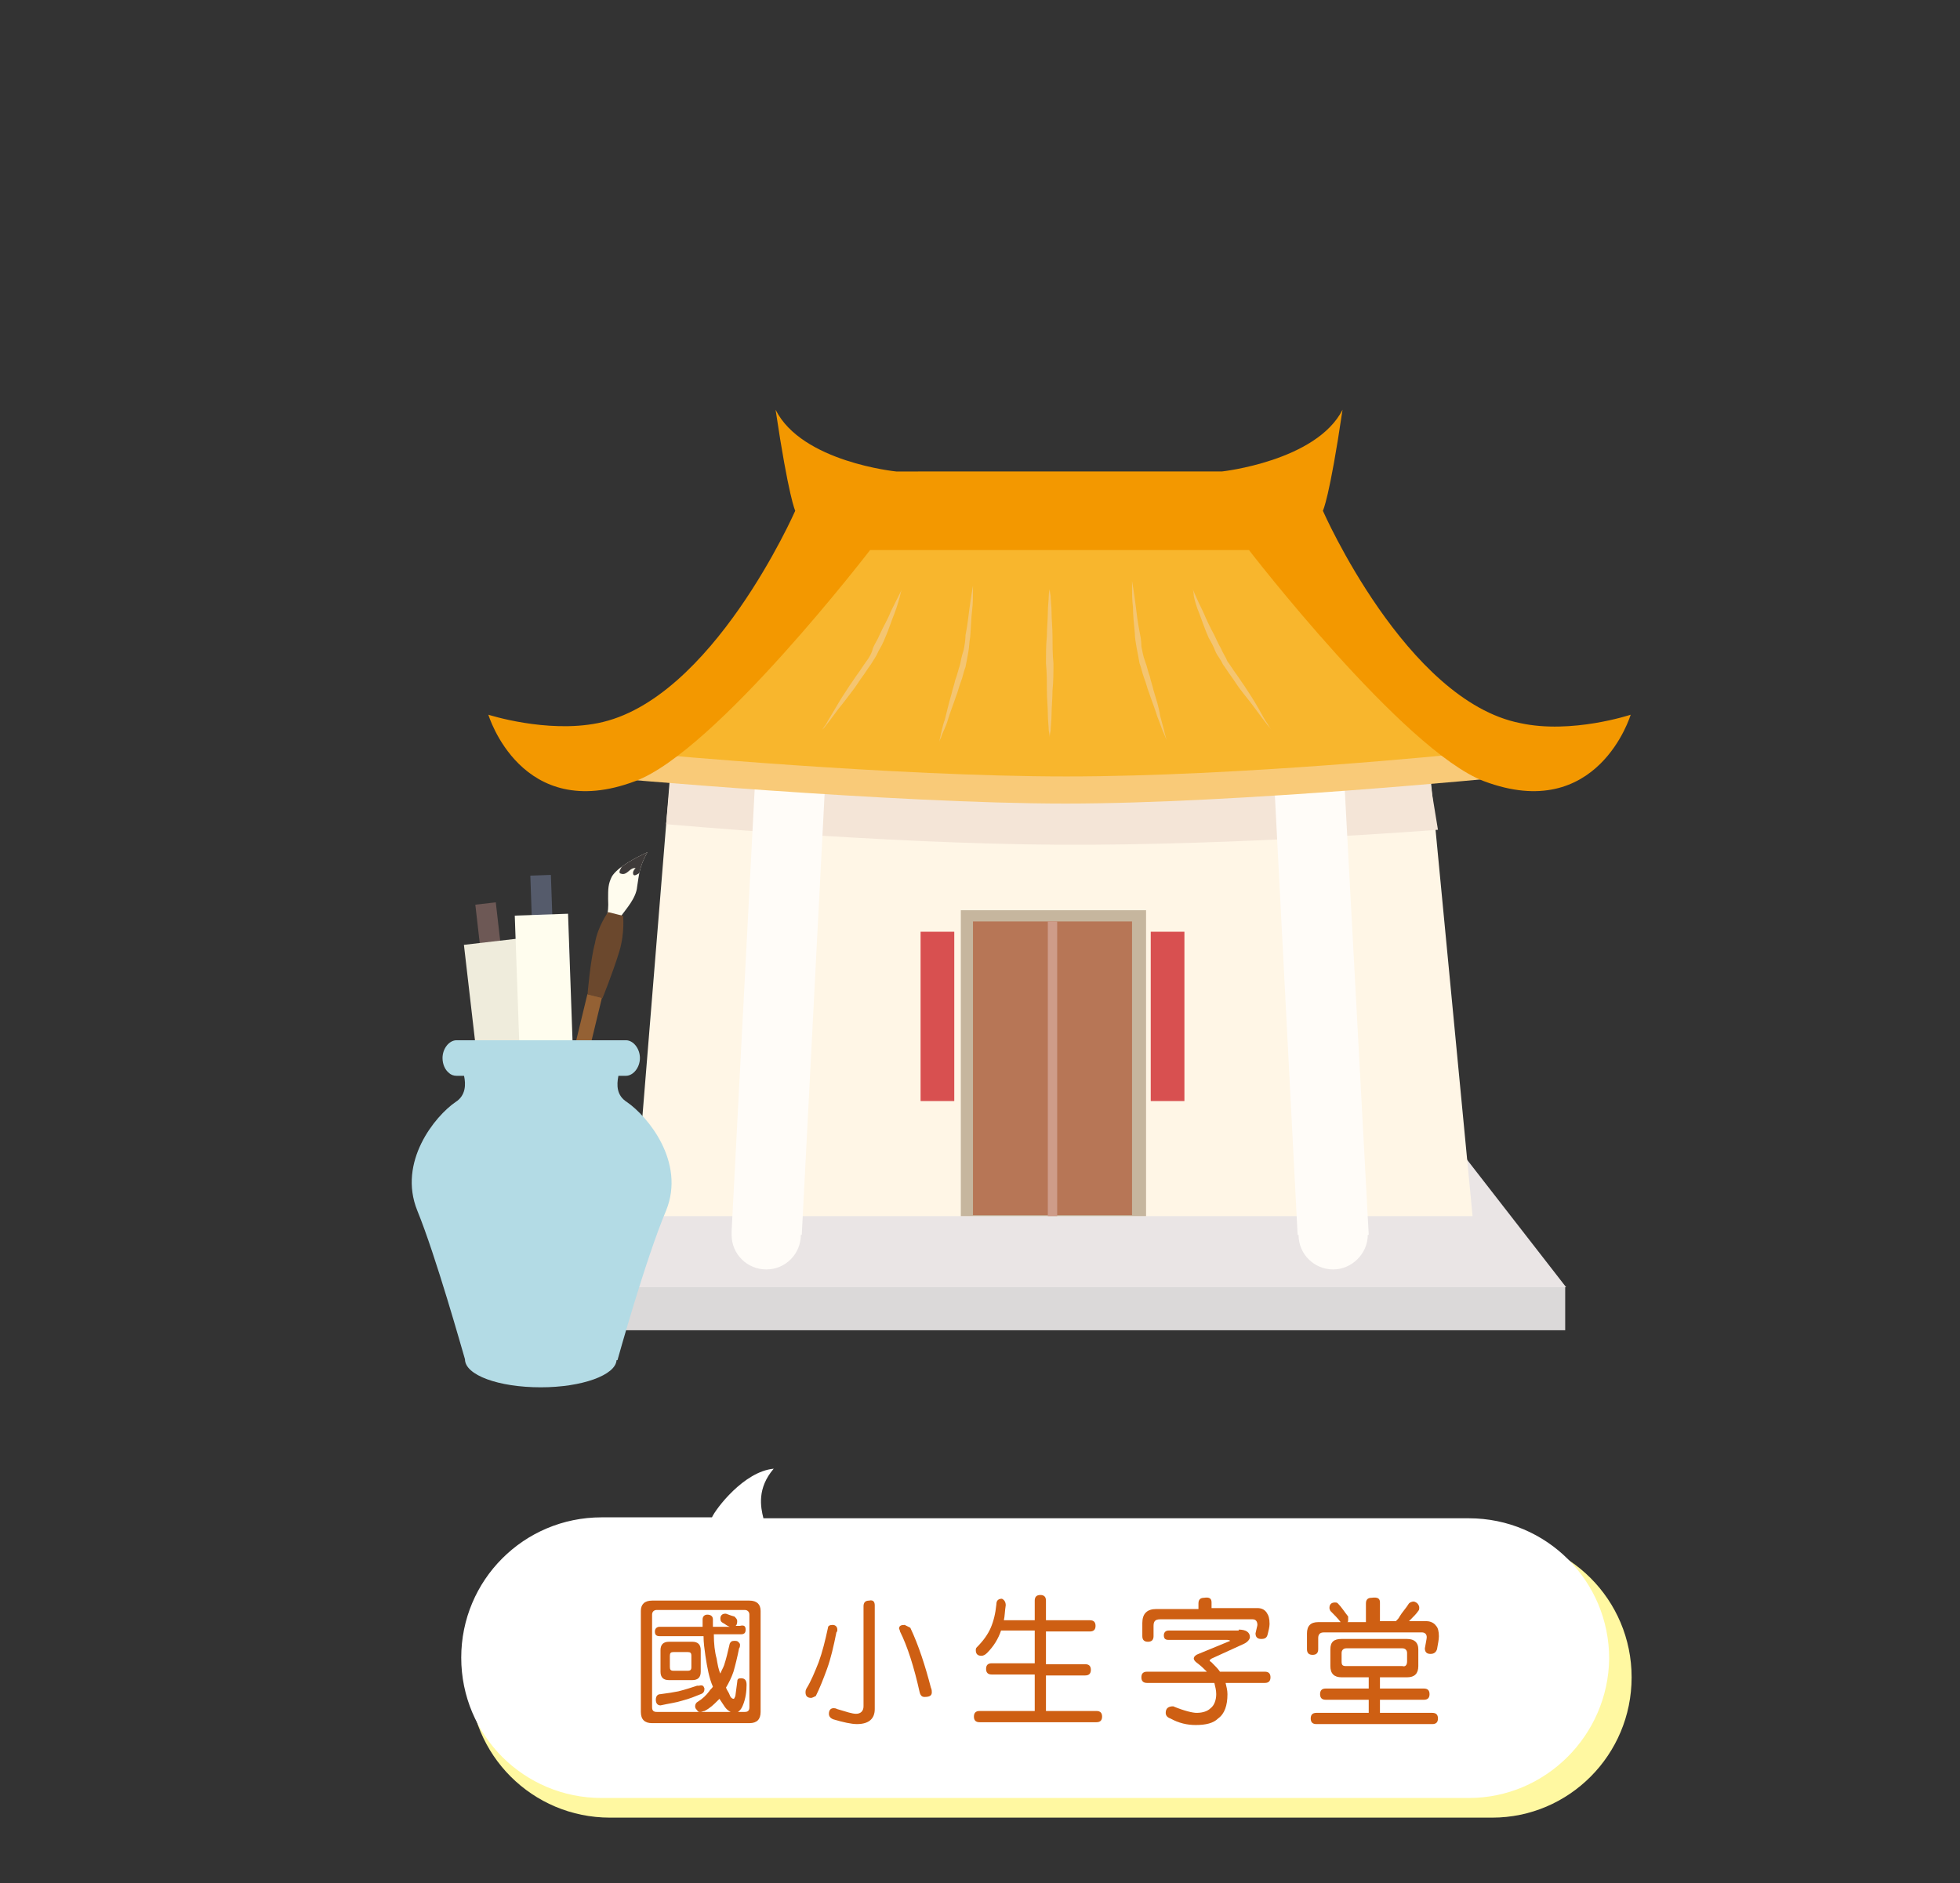 <?xml version="1.0" encoding="utf-8"?>
<!-- Generator: Adobe Illustrator 20.1.0, SVG Export Plug-In . SVG Version: 6.00 Build 0)  -->
<svg version="1.1" id="圖層_1" xmlns="http://www.w3.org/2000/svg" xmlns:xlink="http://www.w3.org/1999/xlink" x="0px" y="0px"
	 viewBox="0 0 209.5 201.3" style="enable-background:new 0 0 209.5 201.3;" xml:space="preserve">
<rect x="0" y="0" width="209.5" height="201.3" fill="#333333" stroke="none"/>
<style type="text/css">
	.st0{fill:#EAE5E5;}
	.st1{fill:#FFF6E6;}
	.st2{fill:#C6B69E;}
	.st3{fill:#D85050;}
	.st4{fill:#DBD9D9;}
	.st5{fill:#6D5855;}
	.st6{fill:#EFECDC;}
	.st7{fill:#555B6B;}
	.st8{fill:#FFFDEE;}
	.st9{fill:#FFFCEE;}
	.st10{fill:#946134;}
	.st11{fill:#6B482D;}
	.st12{clip-path:url(#SVGID_2_);fill:#3E3A39;}
	.st13{fill:#B3DBE5;}
	.st14{fill:#F4E5D7;}
	.st15{fill:#FFFCF8;}
	.st16{fill:#F9CA78;}
	.st17{fill:#F8B62D;}
	.st18{fill:#F39800;}
	.st19{fill:#F4C571;}
	.st20{fill:#B77656;}
	.st21{fill:none;stroke:#CE9C89;stroke-miterlimit:10;}
	.st22{fill:#FFF8A1;}
	.st23{fill:#FFFFFF;}
	.st24{fill:#CE5F13;}
</style>
<polygon class="st0" points="68.7,123.7 156.6,123.7 167.4,137.6 59,137.6 "/>
<polygon class="st1" points="157.4,130 67.8,130 71.7,82 152.8,82 "/>
<rect x="102.7" y="97.3" class="st2" width="19.8" height="32.7"/>
<rect x="98.4" y="99.6" class="st3" width="3.6" height="18.1"/>
<rect x="123" y="99.6" class="st3" width="3.6" height="18.1"/>
<rect x="59" y="137.6" class="st4" width="108.3" height="4.6"/>
<g>
	<rect x="51.1" y="96.5" transform="matrix(0.994 -0.114 0.114 0.994 -10.988 6.613)" class="st5" width="2.2" height="5.5"/>
	<rect x="52" y="100.6" transform="matrix(0.993 -0.115 0.115 0.993 -13.618 7.085)" class="st6" width="5.7" height="42.9"/>
	
		<rect x="56.8" y="93.6" transform="matrix(0.999 -3.504048e-02 3.504048e-02 0.999 -3.338 2.087)" class="st7" width="2.2" height="5.5"/>
	
		<rect x="55.8" y="97.8" transform="matrix(0.999 -3.529047e-02 3.529047e-02 0.999 -4.173 2.144)" class="st8" width="5.7" height="42.9"/>
	<g>
		<path class="st9" d="M64.7,98.2l1.4,0.3c0,0-0.2,0.1,0.3-0.6c0.5-0.7,1.6-1.9,1.7-3.1c0.2-1.2,0.2-2.1,1.1-3.7
			c-1.3,0.6-3.2,1.6-3.8,2.6c-0.4,0.8-0.4,1.3-0.4,2.4C65.1,97.9,64.7,98.2,64.7,98.2z"/>
		
			<rect x="43.7" y="121.3" transform="matrix(0.235 -0.972 0.972 0.235 -72.927 151.43)" class="st10" width="32.1" height="1.6"/>
		<path class="st11" d="M62.8,106.3l1.6,0.4c0,0,1.1-2.7,1.8-5c0.6-2,0.4-3.8,0.4-3.8l-1.6-0.4c0,0-1.1,1.5-1.4,3.3
			C63.1,102.6,62.8,106.3,62.8,106.3z"/>
		<g>
			<g>
				<defs>
					<path id="SVGID_1_" d="M64.7,98.2l1.4,0.3c0,0-0.2,0.1,0.3-0.6c0.5-0.7,1.6-1.9,1.7-3.1c0.2-1.2,0.2-2.1,1.1-3.7
						c-1.3,0.6-3.2,1.6-3.8,2.6c-0.4,0.8-0.4,1.3-0.4,2.4C65.1,97.9,64.7,98.2,64.7,98.2z"/>
				</defs>
				<clipPath id="SVGID_2_">
					<use xlink:href="#SVGID_1_"  style="overflow:visible;"/>
				</clipPath>
				<path class="st12" d="M71.9,92l-2.6-1.3l-3.2,0.4c0,0-0.8,0.9-0.6,1.2c0.2,0.4,0.4,0.2,0.9,0.1c0.5-0.1-0.6,0.9,0,1
					c0.6,0.2,0.9-0.6,1.4-0.6c0.4-0.1-0.3,0.2-0.1,0.7c0.2,0.3,0.9-0.5,1.4-0.5s0.3,0.1,0.6,0.3C70.1,93.6,71.9,92,71.9,92z"/>
			</g>
		</g>
	</g>
	<path class="st13" d="M67,117.8c-1.1-0.7-1.1-1.8-0.9-2.8h0.8c0.8,0,1.5-0.9,1.5-1.9s-0.7-1.9-1.5-1.9H48.8c-0.8,0-1.5,0.9-1.5,1.9
		c0,0.7,0.3,1.3,0.7,1.6c0.2,0.2,0.5,0.3,0.8,0.3h0.8c0.2,0.9,0.2,2.1-0.9,2.8c-2.2,1.5-6.2,6.4-4.1,11.6c2,4.9,4.8,14.9,5.1,15.9
		l0,0c0,1.7,3.6,3,8.1,3c4.4,0,8-1.3,8.1-2.9H66c0,0,3-10.8,5.2-16C73.3,124.2,69.2,119.3,67,117.8z"/>
</g>
<path class="st14" d="M72.3,76.7l-1.1,11.4c0,0,23.1,2.1,42,2.2s40.5-1.6,40.5-1.6l-1.8-11L72.3,76.7z"/>
<path class="st15" d="M80.7,83.7l-2.5,47.9c0,0.1,0,0.2,0,0.4c0,2.1,1.7,3.7,3.7,3.7c2.1,0,3.7-1.7,3.7-3.7h0.1l2.5-48.3
	C88.1,83.7,80.7,83.7,80.7,83.7z"/>
<path class="st15" d="M143.7,83.7h-7.5l2.5,48.3h0.1c0,2.1,1.7,3.7,3.7,3.7c2,0,3.7-1.7,3.7-3.7h0.1L143.7,83.7z"/>
<path class="st16" d="M64.4,83.1c0,0,31.1,2.8,49.5,2.8s46.7-2.8,46.7-2.8l-24.9-27l-45.4-0.9L64.4,83.1z"/>
<path class="st17" d="M69.7,80.6c0,0,25.8,2.4,44.3,2.4s41.9-2.4,41.9-2.4l-20.3-22.6l-44.2-0.6L69.7,80.6z"/>
<path class="st18" d="M162.5,77.3c-12.2-2.4-21.1-22.7-21.1-22.7s0.7-1.3,2.1-10.8c-2.8,5.5-12.9,6.6-12.9,6.6H95.8
	c0,0-10.1-1-12.9-6.6c1.4,9.4,2.1,10.8,2.1,10.8s-8.9,20.3-21.1,22.7c-5.5,1.1-11.7-0.9-11.7-0.9s3.5,11.7,15.7,7.1
	c8.6-3.2,25.1-24.7,25.1-24.7h40.5c0,0,16.5,21.4,25.1,24.7c12.2,4.6,15.7-7.1,15.7-7.1S168,78.5,162.5,77.3z"/>
<g>
	<path class="st19" d="M96.4,63c0,0-0.1,0.2-0.2,0.7c-0.1,0.4-0.3,1.1-0.6,1.9c-0.3,0.7-0.6,1.7-1,2.6c-0.2,0.5-0.4,0.9-0.7,1.4
		c-0.2,0.5-0.5,0.9-0.8,1.4c-0.3,0.4-0.6,0.9-0.9,1.3c-0.3,0.4-0.6,0.9-0.9,1.3c-0.6,0.8-1.2,1.6-1.7,2.2c-0.5,0.7-0.9,1.2-1.2,1.6
		c-0.3,0.4-0.5,0.6-0.5,0.6s0.1-0.2,0.4-0.6c0.2-0.4,0.6-1,1-1.7c0.4-0.7,0.9-1.5,1.5-2.4c0.3-0.4,0.6-0.9,0.9-1.3
		c0.3-0.4,0.6-0.9,0.9-1.3s0.6-0.9,0.7-1.4c0.2-0.5,0.5-0.9,0.7-1.4c0.4-0.9,0.9-1.7,1.2-2.5C95.9,64,96.4,63,96.4,63z"/>
</g>
<g>
	<path class="st19" d="M104,62.6c0,0,0,0.2,0,0.7s0,1.2-0.1,2c-0.1,0.8-0.1,1.7-0.2,2.8c-0.1,0.5-0.1,1.1-0.2,1.6
		c-0.1,0.6-0.2,1.1-0.3,1.6c-0.2,0.5-0.3,1.1-0.5,1.6c-0.2,0.5-0.3,1-0.5,1.5c-0.3,0.9-0.7,1.9-0.9,2.6s-0.6,1.4-0.7,1.8
		c-0.2,0.4-0.3,0.7-0.3,0.7s0.1-0.2,0.2-0.7c0.1-0.4,0.2-1.1,0.5-1.9c0.2-0.8,0.4-1.7,0.7-2.7c0.1-0.5,0.3-1,0.4-1.5
		c0.2-0.5,0.3-1,0.5-1.6c0.1-0.5,0.2-1,0.4-1.6c0.1-0.5,0.2-1.1,0.2-1.6c0.2-1,0.3-1.9,0.4-2.7C103.8,63.7,104,62.6,104,62.6z"/>
</g>
<g>
	<path class="st19" d="M127.5,63c0,0,0.4,1,1.1,2.4c0.3,0.7,0.7,1.6,1.2,2.5c0.2,0.4,0.4,0.9,0.7,1.4c0.2,0.5,0.5,0.9,0.7,1.4
		c0.3,0.4,0.6,0.9,0.9,1.3c0.3,0.4,0.6,0.9,0.9,1.3c0.6,0.9,1.1,1.7,1.5,2.4c0.4,0.7,0.7,1.3,1,1.7c0.2,0.4,0.4,0.6,0.4,0.6
		s-0.2-0.2-0.5-0.6c-0.3-0.4-0.7-0.9-1.2-1.6c-0.5-0.7-1.1-1.4-1.7-2.2c-0.3-0.4-0.6-0.9-0.9-1.3s-0.6-0.9-0.9-1.3
		c-0.2-0.5-0.6-0.9-0.8-1.4s-0.4-0.9-0.7-1.4c-0.4-0.9-0.7-1.8-1-2.6c-0.3-0.7-0.5-1.4-0.6-1.9C127.6,63.3,127.5,63,127.5,63z"/>
</g>
<g>
	<path class="st19" d="M121,62.1c0,0,0.2,1.1,0.4,2.7c0.1,0.8,0.2,1.7,0.4,2.7c0.1,0.5,0.2,1,0.2,1.6c0.1,0.5,0.2,1.1,0.4,1.6
		c0.2,0.5,0.3,1.1,0.5,1.6c0.1,0.5,0.3,1,0.4,1.5c0.3,1,0.6,1.9,0.7,2.7c0.2,0.8,0.4,1.4,0.5,1.9c0.1,0.4,0.2,0.7,0.2,0.7
		s-0.1-0.2-0.3-0.7c-0.2-0.4-0.4-1.1-0.7-1.8c-0.2-0.7-0.6-1.7-0.9-2.6c-0.2-0.5-0.3-1-0.5-1.5c-0.2-0.5-0.3-1.1-0.5-1.6
		c-0.1-0.6-0.2-1.1-0.3-1.6c-0.1-0.6-0.2-1.1-0.2-1.6c-0.1-1-0.2-2-0.2-2.8c-0.1-0.8-0.1-1.5-0.1-2C121,62.4,121,62.1,121,62.1z"/>
</g>
<g>
	<path class="st19" d="M112.2,63c0,0,0,0.2,0.1,0.7c0,0.4,0.1,1.1,0.1,1.8c0,0.7,0.1,1.6,0.1,2.5c0,0.9,0,1.9,0.1,2.9
		c0,1,0,2-0.1,2.9c0,0.9-0.1,1.8-0.1,2.5c0,0.7-0.1,1.4-0.1,1.8c-0.1,0.4-0.1,0.7-0.1,0.7s0-0.2-0.1-0.7c0-0.4-0.1-1.1-0.1-1.8
		c0-0.7-0.1-1.6-0.1-2.5c0-0.9,0-1.9-0.1-2.9c0-1,0-2,0.1-2.9c0-0.9,0.1-1.8,0.1-2.5c0-0.7,0.1-1.4,0.1-1.8
		C112.1,63.3,112.2,63,112.2,63z"/>
</g>
<rect x="104" y="98.5" class="st20" width="17" height="31.4"/>
<line class="st21" x1="112.5" y1="98.5" x2="112.5" y2="130"/>
<path class="st22" d="M159.5,194.3h-11.1H65.2c-8.3,0-15-6.7-15-15s6.7-15,15-15h14.5c-0.3-0.9-0.8-3.3,1.1-4.7
	c-3.4,0.7-5.3,3.6-6,4.7h73.5h11.1c8.3,0,15,6.7,15,15S167.7,194.3,159.5,194.3z"/>
<path class="st23" d="M157,192.2H64.3c-8.3,0-15-6.7-15-15s6.7-15,15-15h11.8c0.4-0.9,3.4-4.9,6.6-5.2c-1.8,2.1-1.4,4.1-1.1,5.3H157
	c8.3,0,15,6.7,15,15C171.9,185.5,165.2,192.2,157,192.2z"/>
<g>
	<path class="st24" d="M80.1,171.1c0.8,0,1.2,0.4,1.2,1.1V183c0,0.8-0.4,1.2-1.2,1.2H69.7c-0.8,0-1.2-0.4-1.2-1.2v-10.8
		c0-0.7,0.4-1.1,1.2-1.1L80.1,171.1L80.1,171.1z M80.1,182.5v-9.9c0-0.3-0.2-0.5-0.5-0.5h-9.4c-0.3,0-0.5,0.2-0.5,0.5v9.9
		c0,0.4,0.2,0.5,0.5,0.5h9.4C79.9,183,80.1,182.9,80.1,182.5z M79.7,174.2c0,0.4-0.2,0.5-0.5,0.5h-2.9c0,1,0.1,1.9,0.3,2.6
		c0.1,0.6,0.2,1.2,0.4,1.6c0.1-0.3,0.3-0.6,0.4-0.9c0.2-0.6,0.4-1.4,0.6-2.3c0.1-0.2,0.2-0.3,0.5-0.3c0.1,0,0.3,0,0.4,0.1
		s0.2,0.2,0.2,0.3s0,0.3-0.1,0.4c-0.2,1-0.4,1.8-0.6,2.5c-0.2,0.6-0.5,1.2-0.8,1.7c0.1,0.3,0.3,0.5,0.4,0.8s0.3,0.4,0.4,0.4
		s0.1-0.1,0.2-0.3l0.2-1.5c0-0.3,0.1-0.4,0.4-0.4c0.4,0,0.6,0.2,0.6,0.7c0,0.7-0.1,1.5-0.4,2.2c-0.2,0.5-0.5,0.8-0.9,0.8
		c-0.3,0-0.7-0.2-1-0.6c-0.2-0.3-0.4-0.6-0.6-0.9c-0.1,0.1-0.1,0.1-0.2,0.2c-0.4,0.4-0.8,0.8-1.4,1.1c-0.1,0-0.3,0.1-0.4,0.1
		c-0.2,0-0.3,0-0.4-0.2c-0.1-0.1-0.2-0.2-0.2-0.4s0.1-0.4,0.3-0.5c0.5-0.3,0.9-0.7,1.2-1.1c0.1-0.2,0.3-0.3,0.4-0.5
		c-0.4-0.9-0.6-2-0.8-3.3c-0.1-0.7-0.2-1.4-0.2-2.1h-4.7c-0.4,0-0.5-0.2-0.5-0.5s0.2-0.5,0.5-0.5h4.6c0-0.3,0-0.5,0-0.8
		s0.2-0.5,0.5-0.5c0.4,0,0.6,0.2,0.6,0.5v0.8H78c-0.3-0.1-0.5-0.3-0.7-0.4c-0.2-0.1-0.3-0.2-0.3-0.5s0.2-0.5,0.5-0.5h0.1
		c0.3,0.1,0.5,0.2,0.9,0.3c0.2,0.2,0.3,0.3,0.3,0.5c0,0.3-0.1,0.5-0.2,0.5h0.5C79.5,173.7,79.7,173.8,79.7,174.2z M75.3,180.5
		c0,0.3-0.1,0.5-0.4,0.6c-0.5,0.2-1.2,0.5-2,0.7c-0.6,0.2-1.4,0.3-2.3,0.5c-0.3,0-0.5-0.2-0.5-0.6c0-0.4,0.2-0.6,0.5-0.6
		c0.8-0.1,1.4-0.2,1.9-0.3c0.8-0.2,1.4-0.4,2-0.6c0.1,0,0.2,0,0.2,0C75.1,180.1,75.2,180.2,75.3,180.5z M74,175.5
		c0.6,0,0.9,0.3,0.9,0.9v2.3c0,0.6-0.3,0.9-0.9,0.9h-2.5c-0.6,0-0.9-0.3-0.9-0.9v-2.3c0-0.6,0.3-0.9,0.9-0.9H74z M73.9,178.2V177
		c0-0.3-0.1-0.4-0.4-0.4H72c-0.3,0-0.4,0.1-0.4,0.4v1.2c0,0.3,0.1,0.4,0.4,0.4h1.5C73.8,178.6,73.9,178.5,73.9,178.2z"/>
	<path class="st24" d="M89.5,174.2c0,0.1,0,0.2-0.1,0.3c-0.3,1.5-0.6,2.8-1,3.9c-0.4,1.1-0.8,2.1-1.2,2.9c-0.2,0.1-0.4,0.2-0.5,0.2
		c-0.4,0-0.6-0.2-0.6-0.6c0-0.1,0-0.2,0.1-0.4c0.5-0.8,0.9-1.8,1.3-2.8c0.4-1.1,0.7-2.3,1-3.7c0-0.2,0.2-0.3,0.5-0.3
		C89.3,173.7,89.5,173.9,89.5,174.2z M93.5,171.6v11.1c0,1-0.6,1.6-1.9,1.6c-0.6,0-1.5-0.2-2.5-0.5c-0.3-0.1-0.5-0.3-0.5-0.6
		c0-0.4,0.2-0.6,0.5-0.6c0.1,0,0.2,0,0.4,0.1c1,0.3,1.6,0.5,2,0.5c0.5,0,0.8-0.3,0.8-0.8v-10.7c0-0.4,0.2-0.6,0.6-0.6
		C93.3,171,93.5,171.2,93.5,171.6z M97.3,174c0.9,1.9,1.6,4.1,2.2,6.4c0.1,0.2,0.1,0.4,0.1,0.5c0,0.4-0.3,0.5-0.8,0.5
		c-0.2,0-0.4-0.1-0.5-0.5c-0.6-2.7-1.3-4.9-2.1-6.5c0-0.1-0.1-0.3-0.1-0.3c0-0.3,0.2-0.4,0.6-0.4C96.9,173.8,97.1,173.9,97.3,174z"
		/>
	<path class="st24" d="M107.5,171.6c-0.1,0.6-0.1,1.2-0.2,1.6h3.3v-2.1c0-0.4,0.2-0.6,0.6-0.6s0.6,0.2,0.6,0.6v2.1h4.7
		c0.4,0,0.6,0.2,0.6,0.6c0,0.4-0.2,0.6-0.6,0.6h-4.7v3.5h4.2c0.4,0,0.6,0.2,0.6,0.6c0,0.4-0.2,0.6-0.6,0.6h-4.2v3.8h5.4
		c0.4,0,0.6,0.2,0.6,0.6c0,0.4-0.2,0.6-0.6,0.6h-12.5c-0.4,0-0.6-0.2-0.6-0.6c0-0.4,0.2-0.6,0.6-0.6h5.9V179H106
		c-0.4,0-0.6-0.2-0.6-0.6c0-0.4,0.2-0.6,0.6-0.6h4.6v-3.5H107l0,0c-0.3,0.9-0.8,1.7-1.5,2.4c-0.2,0.2-0.4,0.3-0.6,0.3
		c-0.4,0-0.6-0.2-0.6-0.6c0-0.1,0-0.2,0.1-0.3c0.7-0.7,1.2-1.4,1.5-2.1c0.3-0.7,0.5-1.5,0.6-2.5c0-0.4,0.2-0.6,0.6-0.6
		C107.3,171,107.5,171.2,107.5,171.6z"/>
	<path class="st24" d="M132.4,174.2c0.8,0,1.2,0.3,1.2,0.8c0,0.2-0.2,0.5-0.6,0.7l-3.5,1.6c-0.1,0.1-0.2,0.1-0.2,0.2
		c0,0.1,0.1,0.1,0.2,0.2c0.4,0.4,0.7,0.7,0.9,1h4.8c0.4,0,0.6,0.2,0.6,0.6c0,0.4-0.2,0.6-0.6,0.6H131c0.1,0.4,0.2,0.8,0.2,1.2
		c0,1.2-0.3,2.1-1,2.6c-0.5,0.5-1.3,0.7-2.4,0.7c-0.9,0-1.8-0.2-2.7-0.7c-0.3-0.1-0.5-0.3-0.5-0.6c0-0.5,0.3-0.7,0.8-0.7
		c1.2,0.5,2.1,0.7,2.5,0.7c0.7,0,1.2-0.2,1.5-0.5c0.4-0.3,0.6-0.9,0.6-1.5c0-0.4-0.1-0.8-0.2-1.2h-7.2c-0.4,0-0.6-0.2-0.6-0.6
		c0-0.4,0.2-0.6,0.6-0.6h6.4c-0.3-0.3-0.6-0.6-1-0.9c-0.3-0.2-0.4-0.4-0.4-0.5c0-0.2,0.2-0.4,0.5-0.5l3.4-1.4c0,0-0.1-0.1-0.3-0.1
		h-6.3c-0.4,0-0.5-0.2-0.5-0.5s0.2-0.5,0.5-0.5h7.5V174.2z M129.5,171.3v0.6h4.9c0.5,0,0.8,0.2,1,0.5s0.3,0.6,0.3,1.2
		c0,0.3-0.1,0.7-0.2,1.1c-0.1,0.4-0.3,0.5-0.7,0.5s-0.6-0.2-0.6-0.6c0.1-0.5,0.2-0.8,0.2-0.9c0-0.4-0.2-0.6-0.5-0.6H124
		c-0.5,0-0.7,0.2-0.7,0.7v1.1c0,0.4-0.2,0.6-0.6,0.6s-0.6-0.2-0.6-0.6v-1.4c0-1,0.5-1.5,1.5-1.5h4.5v-0.6c0-0.4,0.2-0.6,0.6-0.6
		C129.3,170.7,129.5,170.9,129.5,171.3z"/>
	<path class="st24" d="M147.5,171.3v2h1.7c0.2-0.2,0.3-0.3,0.4-0.5c0.3-0.5,0.7-0.9,1-1.4c0.1-0.1,0.3-0.2,0.5-0.2
		c0.1,0,0.3,0.1,0.4,0.2c0.1,0.1,0.2,0.3,0.2,0.4c0,0.2,0,0.3-0.1,0.4c-0.2,0.3-0.5,0.6-0.8,0.9c-0.1,0.1-0.1,0.1-0.2,0.2h1.9
		c0.4,0,0.8,0.2,1,0.5c0.2,0.2,0.3,0.6,0.3,1.1c0,0.4-0.1,0.8-0.2,1.4c-0.1,0.3-0.3,0.5-0.7,0.5s-0.6-0.2-0.6-0.6
		c0.1-0.6,0.2-1,0.2-1.2c0-0.3-0.2-0.5-0.5-0.5h-10.5c-0.4,0-0.6,0.2-0.6,0.6v1.2c0,0.4-0.2,0.6-0.6,0.6c-0.4,0-0.6-0.2-0.6-0.6
		v-1.7c0-0.8,0.4-1.2,1.2-1.2h2.4c-0.3-0.4-0.7-0.8-1.1-1.2c-0.1-0.2-0.1-0.3-0.1-0.3c0-0.4,0.2-0.6,0.6-0.6c0.1,0,0.2,0,0.3,0.1
		c0.4,0.4,0.7,0.9,1.1,1.4c0,0.1,0,0.2,0,0.3c0,0.2,0,0.3-0.1,0.3h2v-2c0-0.4,0.2-0.6,0.6-0.6C147.3,170.7,147.5,170.9,147.5,171.3z
		 M150.4,175.2c0.8,0,1.2,0.4,1.2,1.1v1.8c0,0.8-0.4,1.2-1.2,1.2h-2.9v1.2h4.7c0.4,0,0.6,0.2,0.6,0.6c0,0.4-0.2,0.6-0.6,0.6h-4.7
		v1.4h5.6c0.4,0,0.6,0.2,0.6,0.6c0,0.4-0.2,0.6-0.6,0.6h-12.4c-0.4,0-0.6-0.2-0.6-0.6c0-0.4,0.2-0.6,0.6-0.6h5.6v-1.4h-4.6
		c-0.4,0-0.6-0.2-0.6-0.6c0-0.4,0.2-0.6,0.6-0.6h4.6v-1.2h-2.9c-0.8,0-1.2-0.4-1.2-1.2v-1.8c0-0.8,0.4-1.1,1.2-1.1H150.4z
		 M150.4,177.6v-0.9c0-0.3-0.2-0.5-0.5-0.5h-6c-0.3,0-0.5,0.2-0.5,0.5v0.9c0,0.4,0.1,0.5,0.5,0.5h6
		C150.2,178.2,150.4,178,150.4,177.6z"/>
</g>
</svg>
